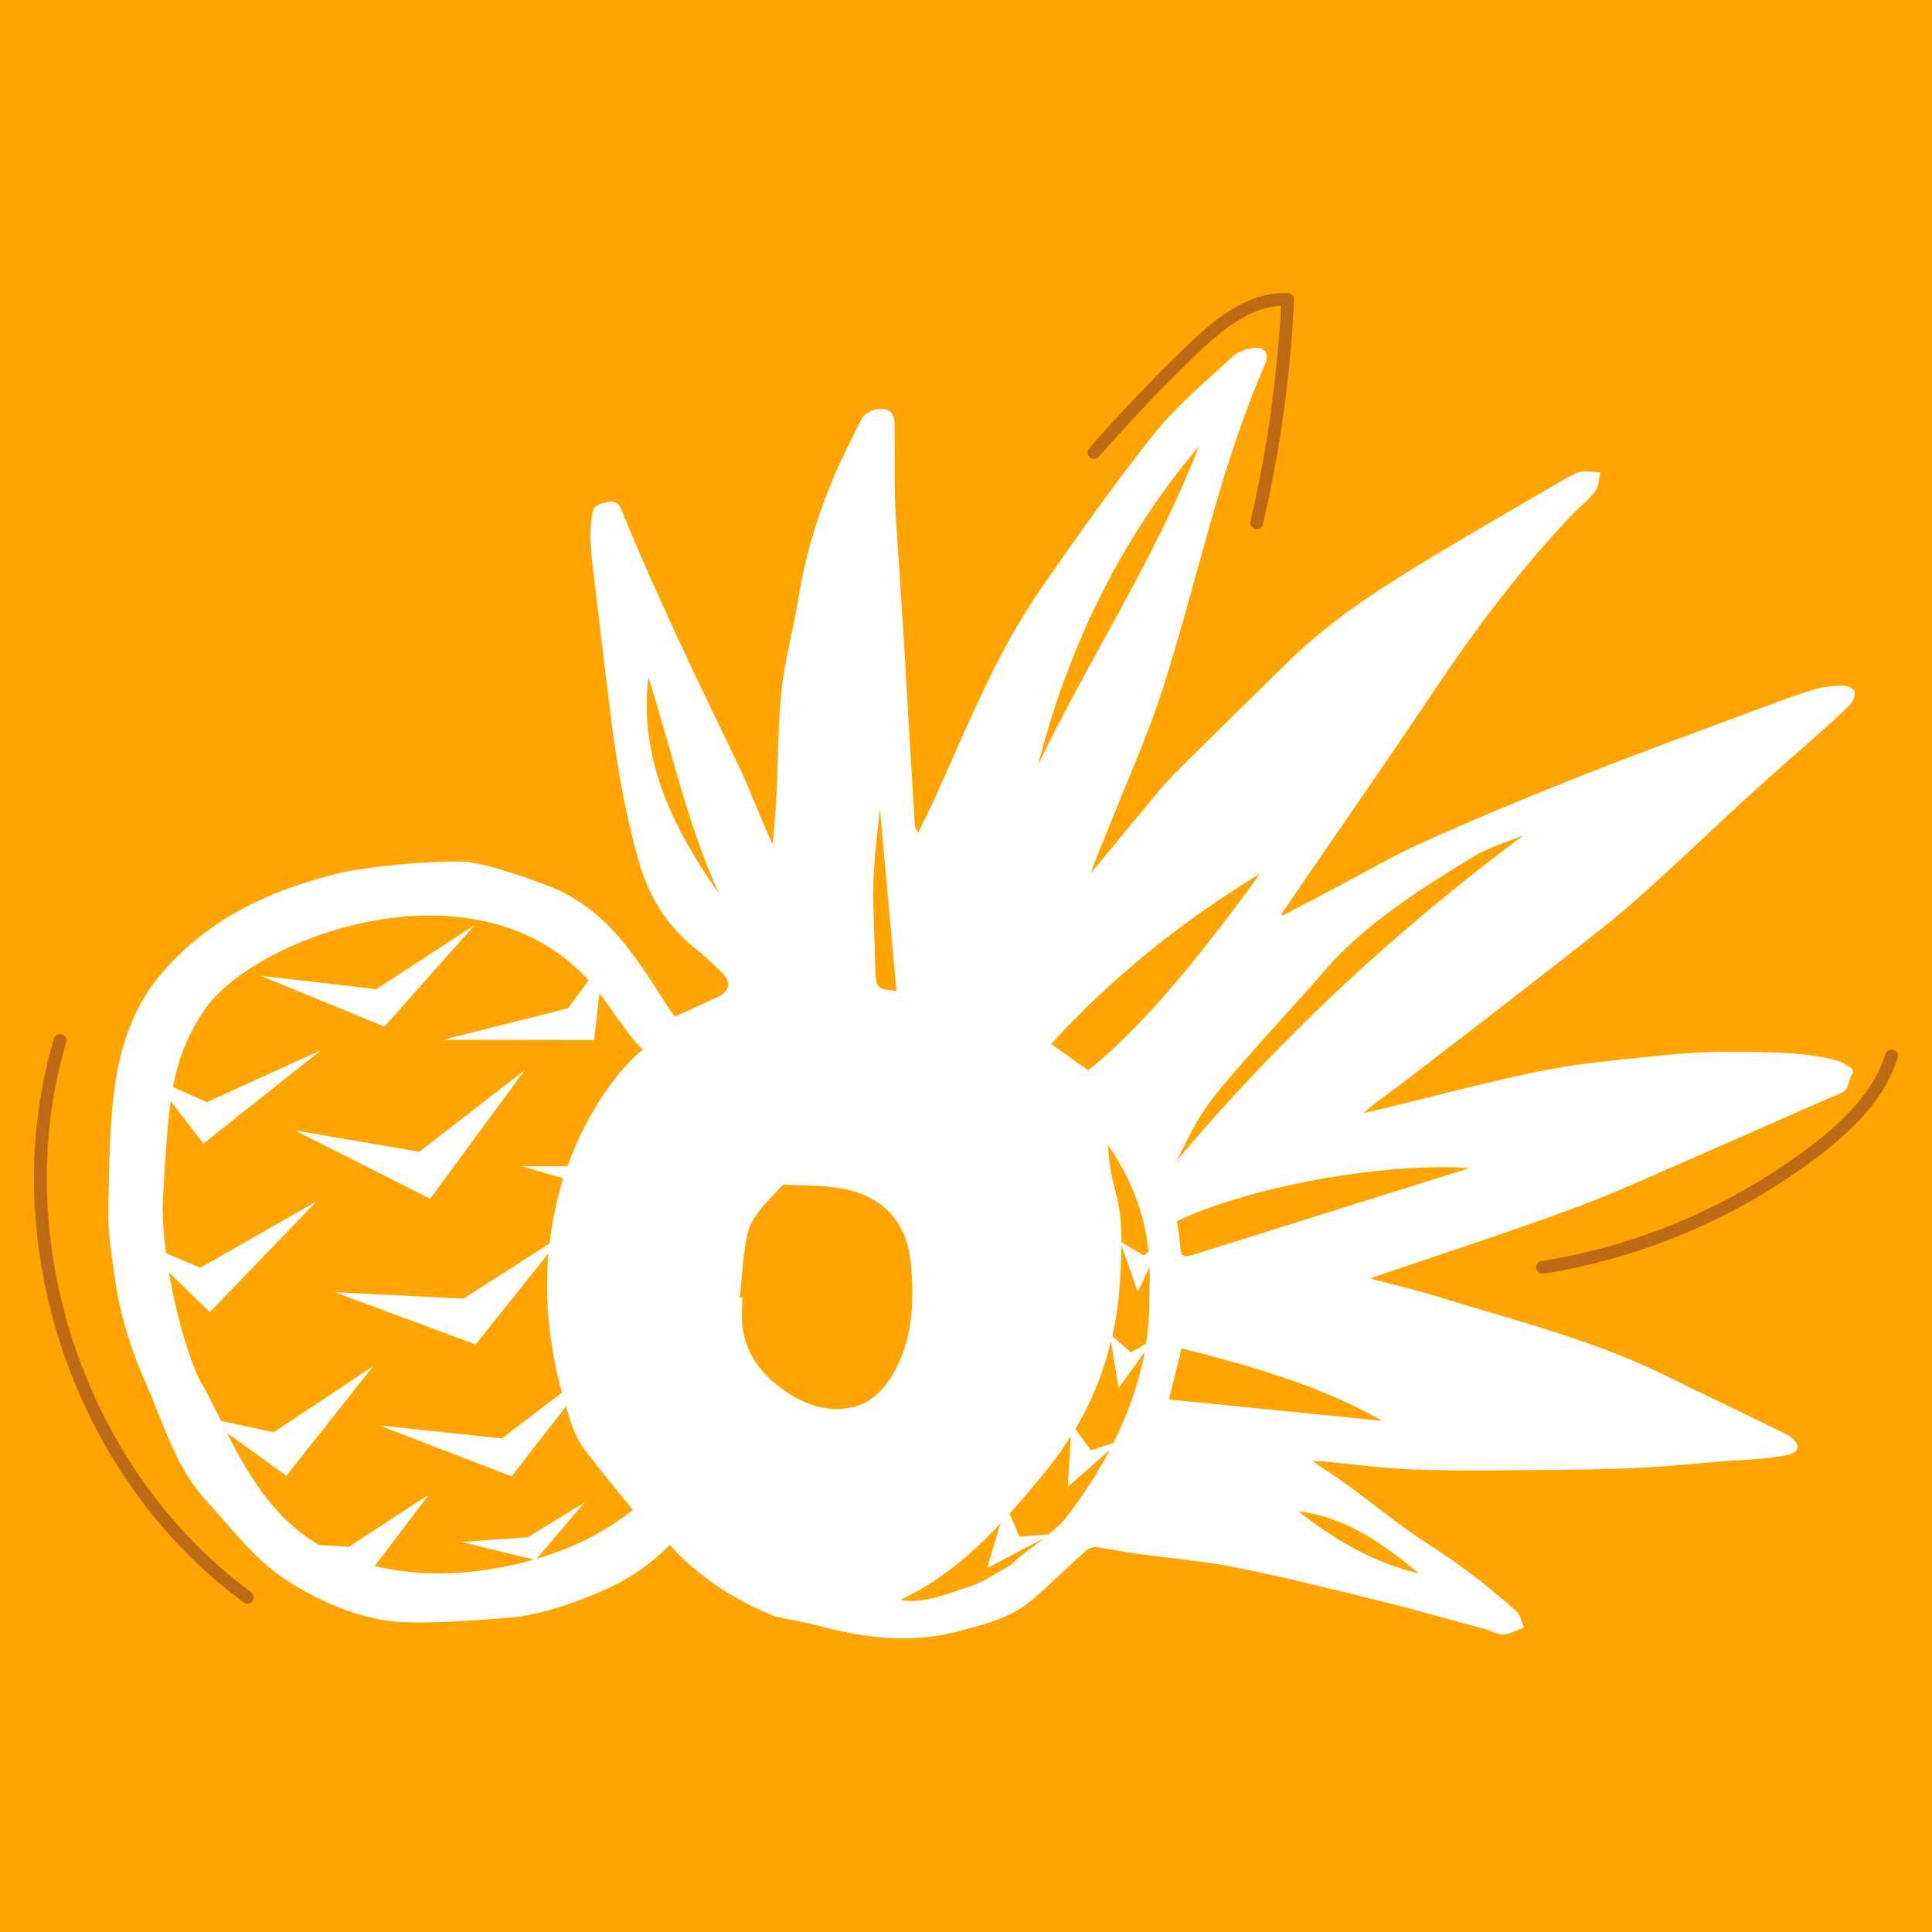 <svg width="250" height="250" viewBox="0 0 250 250" fill="none" xmlns="http://www.w3.org/2000/svg">
<g id="Group 4">
<rect id="image 12" width="250" height="250" fill="#FFA400"/>
<g id="buriti">
<path d="M142.148 59.148C145.112 55.752 148.182 52.449 151.361 49.254C152.893 47.715 154.438 46.175 156.042 44.709C157.471 43.401 158.976 42.167 160.657 41.197C162.486 40.141 164.497 39.475 166.628 39.578L165.801 38.751C165.45 46.262 164.57 53.739 163.158 61.125C162.754 63.24 162.304 65.345 161.815 67.444C161.573 68.48 163.168 68.924 163.409 67.884C165.152 60.42 166.36 52.833 167.025 45.199C167.213 43.054 167.352 40.906 167.455 38.754C167.478 38.29 167.058 37.946 166.628 37.926C162.466 37.731 158.817 40.105 155.794 42.72C154.156 44.136 152.615 45.669 151.08 47.195C149.442 48.82 147.835 50.472 146.253 52.151C144.457 54.057 142.697 56 140.977 57.977C140.683 58.314 140.646 58.818 140.977 59.148C141.278 59.45 141.85 59.486 142.148 59.148ZM243.974 136.39C242.998 139.565 240.987 142.266 238.648 144.573C236.183 147.007 233.371 149.089 230.497 151.012C224.536 155.001 218.029 158.159 211.207 160.367C207.344 161.618 203.387 162.561 199.378 163.197C198.938 163.267 198.69 163.819 198.799 164.217C198.928 164.687 199.374 164.865 199.818 164.796C207.115 163.641 214.224 161.436 220.92 158.311C224.254 156.755 227.48 154.964 230.563 152.952C233.57 150.992 236.517 148.85 239.144 146.394C241.979 143.743 244.417 140.581 245.572 136.831C245.886 135.811 244.288 135.374 243.977 136.39H243.974ZM6.98 134.401C5.465 139.512 4.628 144.818 4.437 150.145C4.245 155.471 4.714 160.824 5.76 166.047C6.805 171.271 8.472 176.388 10.666 181.258C12.842 186.088 15.575 190.669 18.81 194.863C22.045 199.057 25.774 202.884 29.955 206.154C30.497 206.578 31.047 206.995 31.602 207.406C31.963 207.671 32.525 207.465 32.734 207.108C32.979 206.687 32.797 206.241 32.436 205.976C28.258 202.907 24.497 199.276 21.222 195.264C17.947 191.252 15.165 186.822 12.905 182.158C10.646 177.494 8.919 172.545 7.758 167.481C6.597 162.426 6.018 157.242 6.051 152.055C6.084 146.867 6.739 141.703 8.059 136.688C8.221 136.069 8.393 135.457 8.575 134.845C8.879 133.822 7.281 133.385 6.98 134.404V134.401Z" fill="#BE6A14"/>
<path d="M237.534 137.187C233.119 136.036 228.568 136.176 224.081 136.099C219.96 136.029 215.82 136.482 211.71 136.904C207.444 137.347 203.155 137.789 198.965 138.664C192.336 140.051 185.787 141.801 179.201 143.391C178.284 143.614 177.361 143.817 176.441 144.027C178.311 142.39 180.283 141.066 182.166 139.622C188.229 134.978 194.279 130.314 200.299 125.61C204.148 122.603 208.053 119.652 211.717 116.428C216.72 112.03 221.496 107.373 226.414 102.875C229.508 100.044 232.689 97.303 235.82 94.508C237.051 93.411 238.308 92.329 239.44 91.132C239.824 90.726 240.109 89.904 239.96 89.419C239.847 89.049 238.977 88.7 238.451 88.713C237.253 88.74 236.021 88.85 234.876 89.179C232.867 89.761 230.898 90.5 228.936 91.232C221.099 94.153 213.232 96.993 205.452 100.061C198.402 102.839 191.386 105.733 184.476 108.843C180.012 110.853 175.759 113.348 171.414 115.623C169.577 116.585 167.74 117.543 165.873 118.521C165.867 118.358 165.824 118.245 165.864 118.191C172.436 108.594 179.092 99.053 185.565 89.389C190.996 81.281 196.83 73.517 203.569 66.457C204.508 65.473 205.64 64.641 206.441 63.56C206.905 62.934 206.881 61.95 207.077 61.125C206.239 61.088 205.372 60.892 204.578 61.055C203.777 61.218 203.016 61.684 202.291 62.106C196.85 65.273 191.393 68.414 185.995 71.657C179.244 75.716 172.559 79.891 166.873 85.45C161.925 90.284 156.997 95.134 152.093 100.011C150.991 101.105 149.991 102.313 148.992 103.511C146.367 106.658 143.769 109.828 141.161 112.988C141.737 111.222 142.495 109.532 143.174 107.812C145.666 101.511 148.482 95.314 150.541 88.873C154.982 74.984 157.815 60.583 163.689 47.143C164.338 45.662 163.61 44.791 162.018 45.043C161.141 45.183 160.145 45.526 159.519 46.115C156.074 49.348 152.357 52.386 149.422 56.048C144.296 62.452 139.56 69.185 134.86 75.925C129.088 84.202 125.355 93.56 121.238 102.709C120.51 104.326 119.699 105.906 118.803 107.762C118.541 107.23 118.402 107.07 118.392 106.904C118.094 102.153 117.803 97.403 117.522 92.652C117.326 89.355 117.158 86.059 116.953 82.765C116.681 78.394 116.383 74.022 116.102 69.648C115.986 67.811 115.834 65.975 115.798 64.139C115.745 61.461 115.807 58.783 115.764 56.105C115.751 55.2 115.864 54.062 115.387 53.447C114.603 52.432 112.124 52.974 111.525 54.162C110.264 56.667 108.973 59.165 107.878 61.747C105.723 66.833 104.161 72.096 103.288 77.575C102.665 81.488 101.56 85.337 101.136 89.266C100.653 93.723 100.71 98.238 100.484 102.725C100.375 104.914 100.157 107.093 99.988 109.279C98.376 105.883 97.165 102.393 95.576 99.089C90.288 88.101 84.95 77.136 80.363 65.826C79.929 64.761 79.032 64.877 78.248 65.044C77.689 65.16 76.832 65.563 76.752 65.969C76.477 67.346 76.329 68.79 76.418 70.19C76.58 72.718 76.927 75.237 77.229 77.755C77.881 83.201 78.519 88.647 79.218 94.089C79.962 99.881 81.035 105.6 82.597 111.242C83.874 115.853 86.158 119.678 89.888 122.656C91.033 123.571 92.108 124.582 93.164 125.603C94.746 127.13 94.58 128.215 92.671 129.103C90.92 129.915 89.166 130.717 87.405 131.525C87.336 131.482 87.233 131.448 87.187 131.382C86.889 130.959 86.591 130.54 86.313 130.104C81.779 122.992 78.814 118.478 72.403 115.231C69.6 114.03 62.693 111.518 59.589 111.481C55.376 111.428 47.612 112.064 43.561 113.072C34.662 115.284 27.004 118.933 21.047 125.793C13.842 134.073 14.338 145.214 14.011 156.166C13.921 159.163 14.405 162.194 14.828 165.181C15.49 169.865 16.831 174.373 18.747 178.711C21.146 184.137 22.698 189.866 26.703 194.204C30.032 197.81 32.941 201.815 37.094 204.5C41.473 207.331 46.983 209.703 52.136 209.913C56.164 210.076 62.098 209.646 66.106 209.31C69.928 208.991 75.389 207.121 79.115 205.328C83.93 203.01 86.661 199.899 86.661 199.899C86.661 199.899 91.152 205.405 99.535 208.838C99.968 209.094 100.501 209.204 101.001 209.317C102.629 209.68 104.287 209.936 105.896 210.368C111.932 211.992 117.978 212.717 124.144 211.06C127.434 210.175 130.766 209.374 133.434 207.121C135.883 205.052 138.153 202.767 140.546 200.624C140.874 200.332 141.473 200.162 141.913 200.215C143.66 200.435 145.384 200.807 147.128 201.05C151.408 201.649 155.74 201.992 159.969 202.837C166.098 204.061 172.171 205.581 178.241 207.082C182.871 208.226 187.461 209.527 192.065 210.771C192.909 211 193.749 211.536 194.57 211.496C195.457 211.456 196.324 210.911 197.198 210.585C196.893 209.893 196.768 208.998 196.255 208.535C192.747 205.368 189.02 202.497 185.016 199.942C181.289 197.564 177.86 194.713 174.28 192.098C172.926 191.11 171.51 190.205 169.858 189.084C170.5 189.084 170.785 189.061 171.063 189.087C175.114 189.46 179.161 190.042 183.222 190.168C189.159 190.355 195.106 190.252 201.05 190.205C204.925 190.175 208.801 190.102 212.67 189.909C216.135 189.733 219.59 189.353 223.052 189.081C224.597 188.961 226.149 188.921 227.691 188.775C228.939 188.658 230.197 188.525 231.415 188.239C232.768 187.923 232.954 187.045 231.931 186.103C231.63 185.824 231.239 185.624 230.865 185.441C225.616 182.89 220.358 180.351 215.109 177.8C205.72 173.239 195.622 170.76 185.724 167.696C182.851 166.808 179.916 166.133 177.265 165.428C185.803 162.51 194.534 159.682 203.148 156.529C208.589 154.536 213.868 152.097 219.193 149.789C225.537 147.041 231.835 144.18 238.189 141.459C239.46 140.916 239.106 139.622 239.788 138.847C239.864 138.761 239.665 138.258 239.477 138.142C238.861 137.766 238.219 137.36 237.531 137.18L237.534 137.187ZM83.897 87.619C86.859 96.874 88.918 106.588 93.031 115.633C87.104 107.183 82.653 98.251 83.897 87.619ZM69.425 201.719L75.657 194.403L68.31 198.914L59.731 199.533L69.094 201.812C67.469 202.274 65.692 202.69 63.716 203.013C58.934 203.795 53.758 203.898 48.492 202.647L55.499 193.399L45.147 200.142L41.314 199.936C35.4 196.519 31.951 190.558 29.377 185.428L37.061 190.96L48.31 176.758L35.42 185.331L28.602 183.868C27.732 182.094 26.944 180.468 26.177 179.167C24.661 176.602 22.88 170.561 21.867 164.652L27.149 169.789L40.95 155.464L25.922 164.05L21.49 162.157C21.143 159.566 20.974 157.097 21.087 155.088C21.394 149.592 21.646 145.657 22.093 142.483L26.319 147.982L41.582 135.87L26.776 142.623L22.387 140.663C23.069 136.984 24.158 134.309 26.183 131.076C32.167 121.535 61.277 110.463 76.17 126.858L73.486 130.48L57.332 134.549L76.875 134.576L77.566 128.538C77.805 128.847 78.049 129.143 78.278 129.469C79.489 131.206 82.478 135.497 83.225 135.753C80.244 138.195 76.11 143.451 73.436 150.916H67.538L72.887 152.473C72.076 155.038 71.477 157.869 71.123 160.893L59.99 168.042L43.286 167.204L61.552 173.974L70.971 162.187C70.497 167.57 70.921 173.611 72.715 180.208L64.947 186.13L49.091 184.45L66.195 191.043L73.251 181.988C73.456 182.657 73.618 183.309 73.85 183.991C74.283 185.252 74.866 186.572 75.683 187.633C78.883 191.792 78.629 191.31 81.915 195.431C81.18 195.771 77.45 199.36 69.418 201.712L69.425 201.719ZM171.291 125.736C176.676 119.515 183.53 115.227 190.407 110.992C192.469 109.725 194.858 108.996 197.128 108.101C180.614 120.387 165.638 134.276 152.225 150.241C153.473 147.916 154.456 145.64 155.832 143.634C157.404 141.345 159.268 139.25 161.101 137.157C164.464 133.321 167.952 129.592 171.288 125.736H171.291ZM163.06 113.055C153.936 125.637 146.854 133.714 140.807 138.498C139.229 137.373 137.647 136.249 136.012 135.088C143.875 126.512 152.791 119.289 163.06 113.055ZM148.74 166.762C148.687 167.583 148.883 170.105 148.307 173.851L146.367 175.015L143.928 172.919C144.408 170.784 144.729 168.591 144.881 166.339C145.04 164.227 145.11 162.55 145.12 161.146L147.221 167.138L148.763 163.967C148.793 164.869 148.796 165.79 148.737 166.758L148.74 166.762ZM148.012 162.467L145.126 160.754C145.126 154.227 143.706 154.34 143.369 148.112C143.389 148.458 147.737 153.505 148.628 161.935L148.012 162.47V162.467ZM155.157 57.731C149.538 72.183 140.989 85.117 134.311 99.006C138.252 83.717 144.928 69.811 155.157 57.731ZM113.027 113.976C113.104 110.859 113.57 107.749 113.861 104.642C114.576 112.513 115.288 120.36 115.999 128.208C113.468 128.029 113.325 127.869 113.266 125.321C113.18 121.538 112.935 117.756 113.027 113.98V113.976ZM110.065 182.151C107.014 182.733 104.128 181.765 101.587 180.002C98.724 178.019 96.616 175.434 96.096 171.865C95.907 170.567 96.066 169.22 96.066 167.896C95.957 167.886 95.848 167.879 95.739 167.869C96.04 165.161 96.116 162.404 96.708 159.765C97.287 157.177 99.402 155.437 101.12 153.525C101.209 153.425 101.345 153.282 101.451 153.288C104.284 153.488 107.216 153.305 109.926 154.004C114.636 155.215 117.383 158.382 117.863 163.491C118.299 168.165 118.141 172.723 116.016 176.951C114.778 179.413 112.915 181.609 110.069 182.151H110.065ZM131.441 201.892C131.236 202.098 131.028 202.304 130.823 202.511C128.953 203.499 127.176 204.786 125.193 205.405C122.287 206.313 119.372 207.584 116.512 207.018C121.553 204.68 125.706 201.137 129.479 197.128L127.728 202.91L135.132 199.021C133.907 199.982 132.616 200.88 131.441 201.892ZM138.17 196.093C137.461 197.021 136.598 197.8 135.697 198.545L131.911 198.845L130.644 195.854C132.335 193.978 133.967 192.028 135.568 190.059C136.674 188.695 137.657 187.278 138.57 185.827L138.176 192.387L143.614 187.63C142.214 190.288 140.437 193.126 138.17 196.1V196.093ZM144.061 186.722L141.168 187.663L139.149 184.922C141.257 181.383 142.786 177.597 143.753 173.598L144.752 179.603L148.128 174.929C147.539 178.146 146.354 182.154 144.061 186.722ZM183.632 203.612C177.695 202.228 172.731 199.237 168.008 195.568C174.27 196.326 178.972 199.789 183.632 203.612ZM178.867 183.858C169.683 182.939 160.502 182.018 151.272 181.093C151.864 178.658 152.357 176.639 152.887 174.473C161.859 176.772 170.745 179.227 178.867 183.858ZM175.881 155.624C168.756 157.863 161.631 160.108 154.502 162.337C153.046 162.793 152.817 162.58 152.695 161.036C152.616 160.022 152.43 159.017 152.295 158.022C161.343 153.658 178.867 150.368 190.168 151.146C185.406 152.636 180.64 154.127 175.878 155.62L175.881 155.624ZM49.747 132.842L33.699 126.255L48.691 127.995L61.403 119.715L49.75 132.839L49.747 132.842ZM55.664 155.115L38.13 146.266L54.254 149.033L67.922 138.458L55.664 155.118V155.115Z" fill="white"/>
</g>
</g>
</svg>
